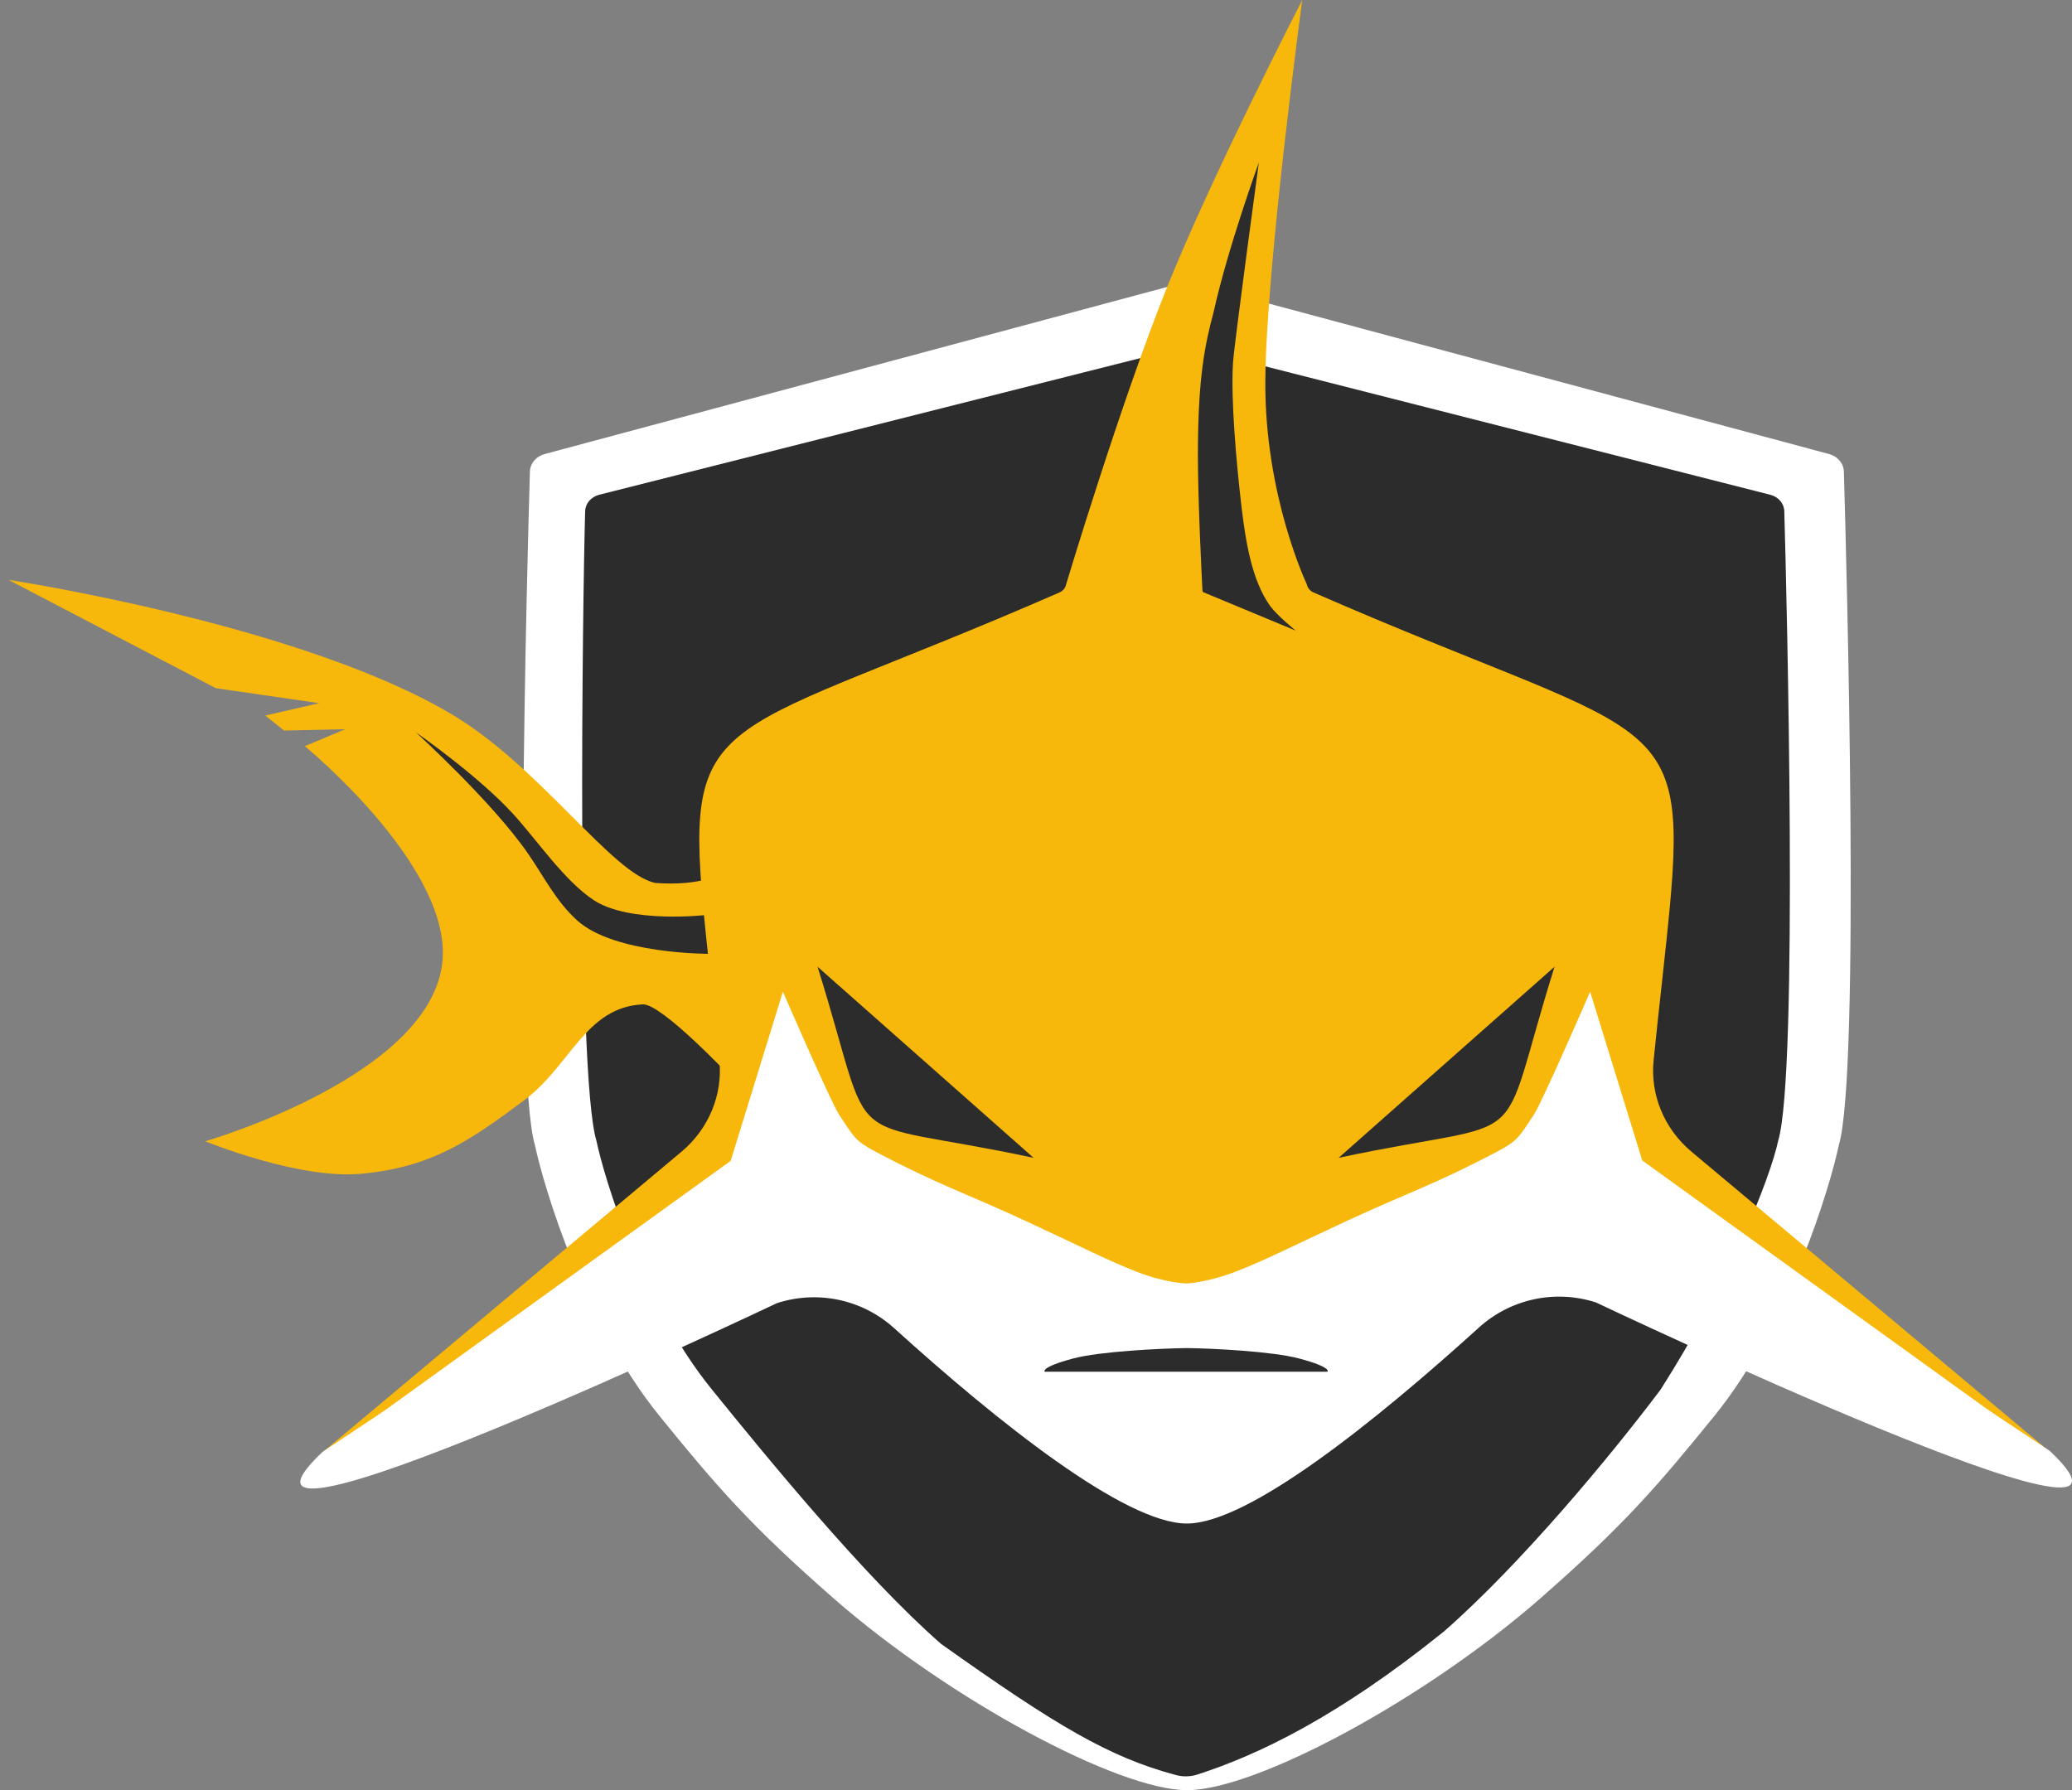<svg width="103" height="89" viewBox="0 0 103 89" fill="none" xmlns="http://www.w3.org/2000/svg">
<rect x="0" y="0" width="103" height="89" fill="#808080" stroke="none"/>
<path d="M59.01 14L90.92 22.572C91.348 22.686 91.648 23.035 91.66 23.448C91.792 27.953 92.482 53.306 91.409 56.933C90.973 58.996 88.949 65.793 85.235 70.378C82.391 73.888 80.701 75.848 76.576 79.46C70.83 84.494 62.431 89 59.01 89C55.587 89 47.184 84.494 41.434 79.46C37.307 75.848 35.615 73.888 32.77 70.378C29.053 65.794 27.028 58.996 26.592 56.933C25.519 53.306 26.209 27.953 26.342 23.448C26.353 23.035 26.652 22.686 27.082 22.572L59.01 14Z" fill="white"/>
<path d="M58.996 17.22L88.008 24.6C88.408 24.705 88.687 25.03 88.698 25.415C88.821 29.617 89.4 53.312 88.399 56.695C87.993 58.618 85.885 63.862 82.549 69.085C80.086 72.361 75.621 77.747 71.773 81.115C66.495 85.367 62.543 87.248 59.527 88.221C59.18 88.334 58.808 88.343 58.456 88.249C55.134 87.358 52.53 85.813 46.783 81.73C42.933 78.362 38.045 72.357 35.391 69.084C31.923 64.809 30.05 58.618 29.643 56.694C28.642 53.312 28.965 29.617 29.088 25.415C29.099 25.031 29.379 24.705 29.779 24.599L58.996 17.22Z" fill="#2C2C2C"/>
<path d="M32.584 43.897C34.908 44.067 35.844 43.423 35.844 43.423L36.856 42.883L36.364 53.583C36.364 53.583 32.894 49.888 31.951 49.933C29.108 50.072 28.366 52.973 26.069 54.691C23.282 56.776 21.409 58.035 17.953 58.356C14.837 58.646 10.203 56.739 10.203 56.739C10.203 56.739 21.838 53.39 22.013 47.499C22.152 42.824 15.153 37.097 15.153 37.097L17.158 36.254L14.121 36.32L13.186 35.575L15.868 34.958L10.733 34.215L0.422 28.829C0.422 28.829 15.033 31.036 22.554 35.572C26.912 38.2 30.448 43.472 32.584 43.897Z" fill="#F7B70B"/>
<path d="M25.486 40.443C23.72 38.521 20.666 36.403 20.666 36.403C20.666 36.403 24.504 39.892 26.266 42.463C27.069 43.632 27.647 44.819 28.7 45.768C30.547 47.433 35.218 47.42 35.218 47.42L35.081 45.492C35.081 45.492 31.321 45.923 29.526 44.758C28.068 43.811 26.663 41.723 25.486 40.443Z" fill="#2C2C2C"/>
<path d="M80.907 60.825L102.024 72.282L84.084 57.257C82.734 56.127 82.028 54.431 82.201 52.724C82.514 49.654 82.81 47.201 82.997 45.206C83.95 35.044 82.082 36.795 65.292 29.453C65.209 29.418 65.135 29.362 65.078 29.292C65.02 29.222 64.981 29.139 64.963 29.05C64.963 29.05 62.857 24.64 62.9 18.913C62.94 13.263 64.736 0 64.736 0C64.736 0 60.333 8.534 58.034 14.23C55.745 19.899 52.998 29.05 52.998 29.05C52.98 29.139 52.941 29.222 52.884 29.292C52.827 29.362 52.753 29.418 52.67 29.453C35.88 36.795 34.012 35.044 34.965 45.206C35.152 47.2 35.447 49.654 35.76 52.724C35.934 54.431 35.228 56.127 33.879 57.257L15.939 72.282L37.055 60.825L41.508 58.208L49.633 62.798L58.958 64.542L68.328 62.799L76.454 58.209L80.907 60.825Z" fill="#F7B70B"/>
<path d="M101.886 72.125C98.902 70.151 98.718 70.013 98.718 70.013L81.638 57.696L79.046 49.303C79.046 49.303 76.668 54.787 76.248 55.42C75.504 56.54 75.454 56.71 74.413 57.26C71.316 58.892 70.008 59.283 66.98 60.686C63.952 62.089 62.966 62.618 61.498 63.193C60.062 63.755 59.044 63.807 59 63.809C59 63.809 57.964 63.798 56.493 63.222C55.023 62.645 54.035 62.115 51.003 60.71C47.97 59.304 46.661 58.912 43.559 57.276C42.516 56.726 42.466 56.556 41.721 55.432C41.301 54.798 38.918 49.302 38.918 49.302L36.322 57.714L19.216 70.057C19.216 70.057 19.032 70.195 16.044 72.173C8.872 78.935 38.621 64.788 38.621 64.788C39.615 64.464 40.677 64.408 41.7 64.626C42.722 64.843 43.669 65.327 44.445 66.028C49.601 70.702 55.928 75.744 58.998 75.744C62.062 75.744 68.38 70.657 73.528 65.992C74.303 65.293 75.249 64.81 76.27 64.593C77.291 64.376 78.352 64.432 79.344 64.756C79.344 64.756 109.047 78.873 101.886 72.125Z" fill="white"/>
<path fill-rule="evenodd" clip-rule="evenodd" d="M40.64 48.062L51.379 57.562C41.369 55.43 43.646 57.663 40.64 48.062ZM77.277 48.062L66.545 57.562C76.548 55.43 74.272 57.663 77.277 48.062Z" fill="#2C2C2C"/>
<path d="M58.998 68.196H65.992C65.992 68.196 66.232 67.979 64.572 67.537C63.266 67.189 60.302 67.035 58.998 67.022V68.196ZM58.998 68.196H51.932C51.932 68.196 51.692 67.979 53.352 67.537C54.659 67.189 57.692 67.035 58.998 67.022V68.196ZM61.293 18.04C61.35 17.123 62.578 8.08 62.578 8.08C62.578 8.08 61.035 12.323 60.328 15.516C59.916 17.076 59.548 18.684 59.548 22.631C59.548 24.951 59.748 28.856 59.775 29.369C59.776 29.386 59.782 29.403 59.791 29.417C59.801 29.431 59.815 29.442 59.831 29.448L64.415 31.354C64.415 31.354 63.499 30.619 63.129 30.114C62.257 28.874 61.936 27.084 61.706 25.11C61.476 23.137 61.176 19.923 61.293 18.04Z" fill="#2C2C2C"/>
</svg>
